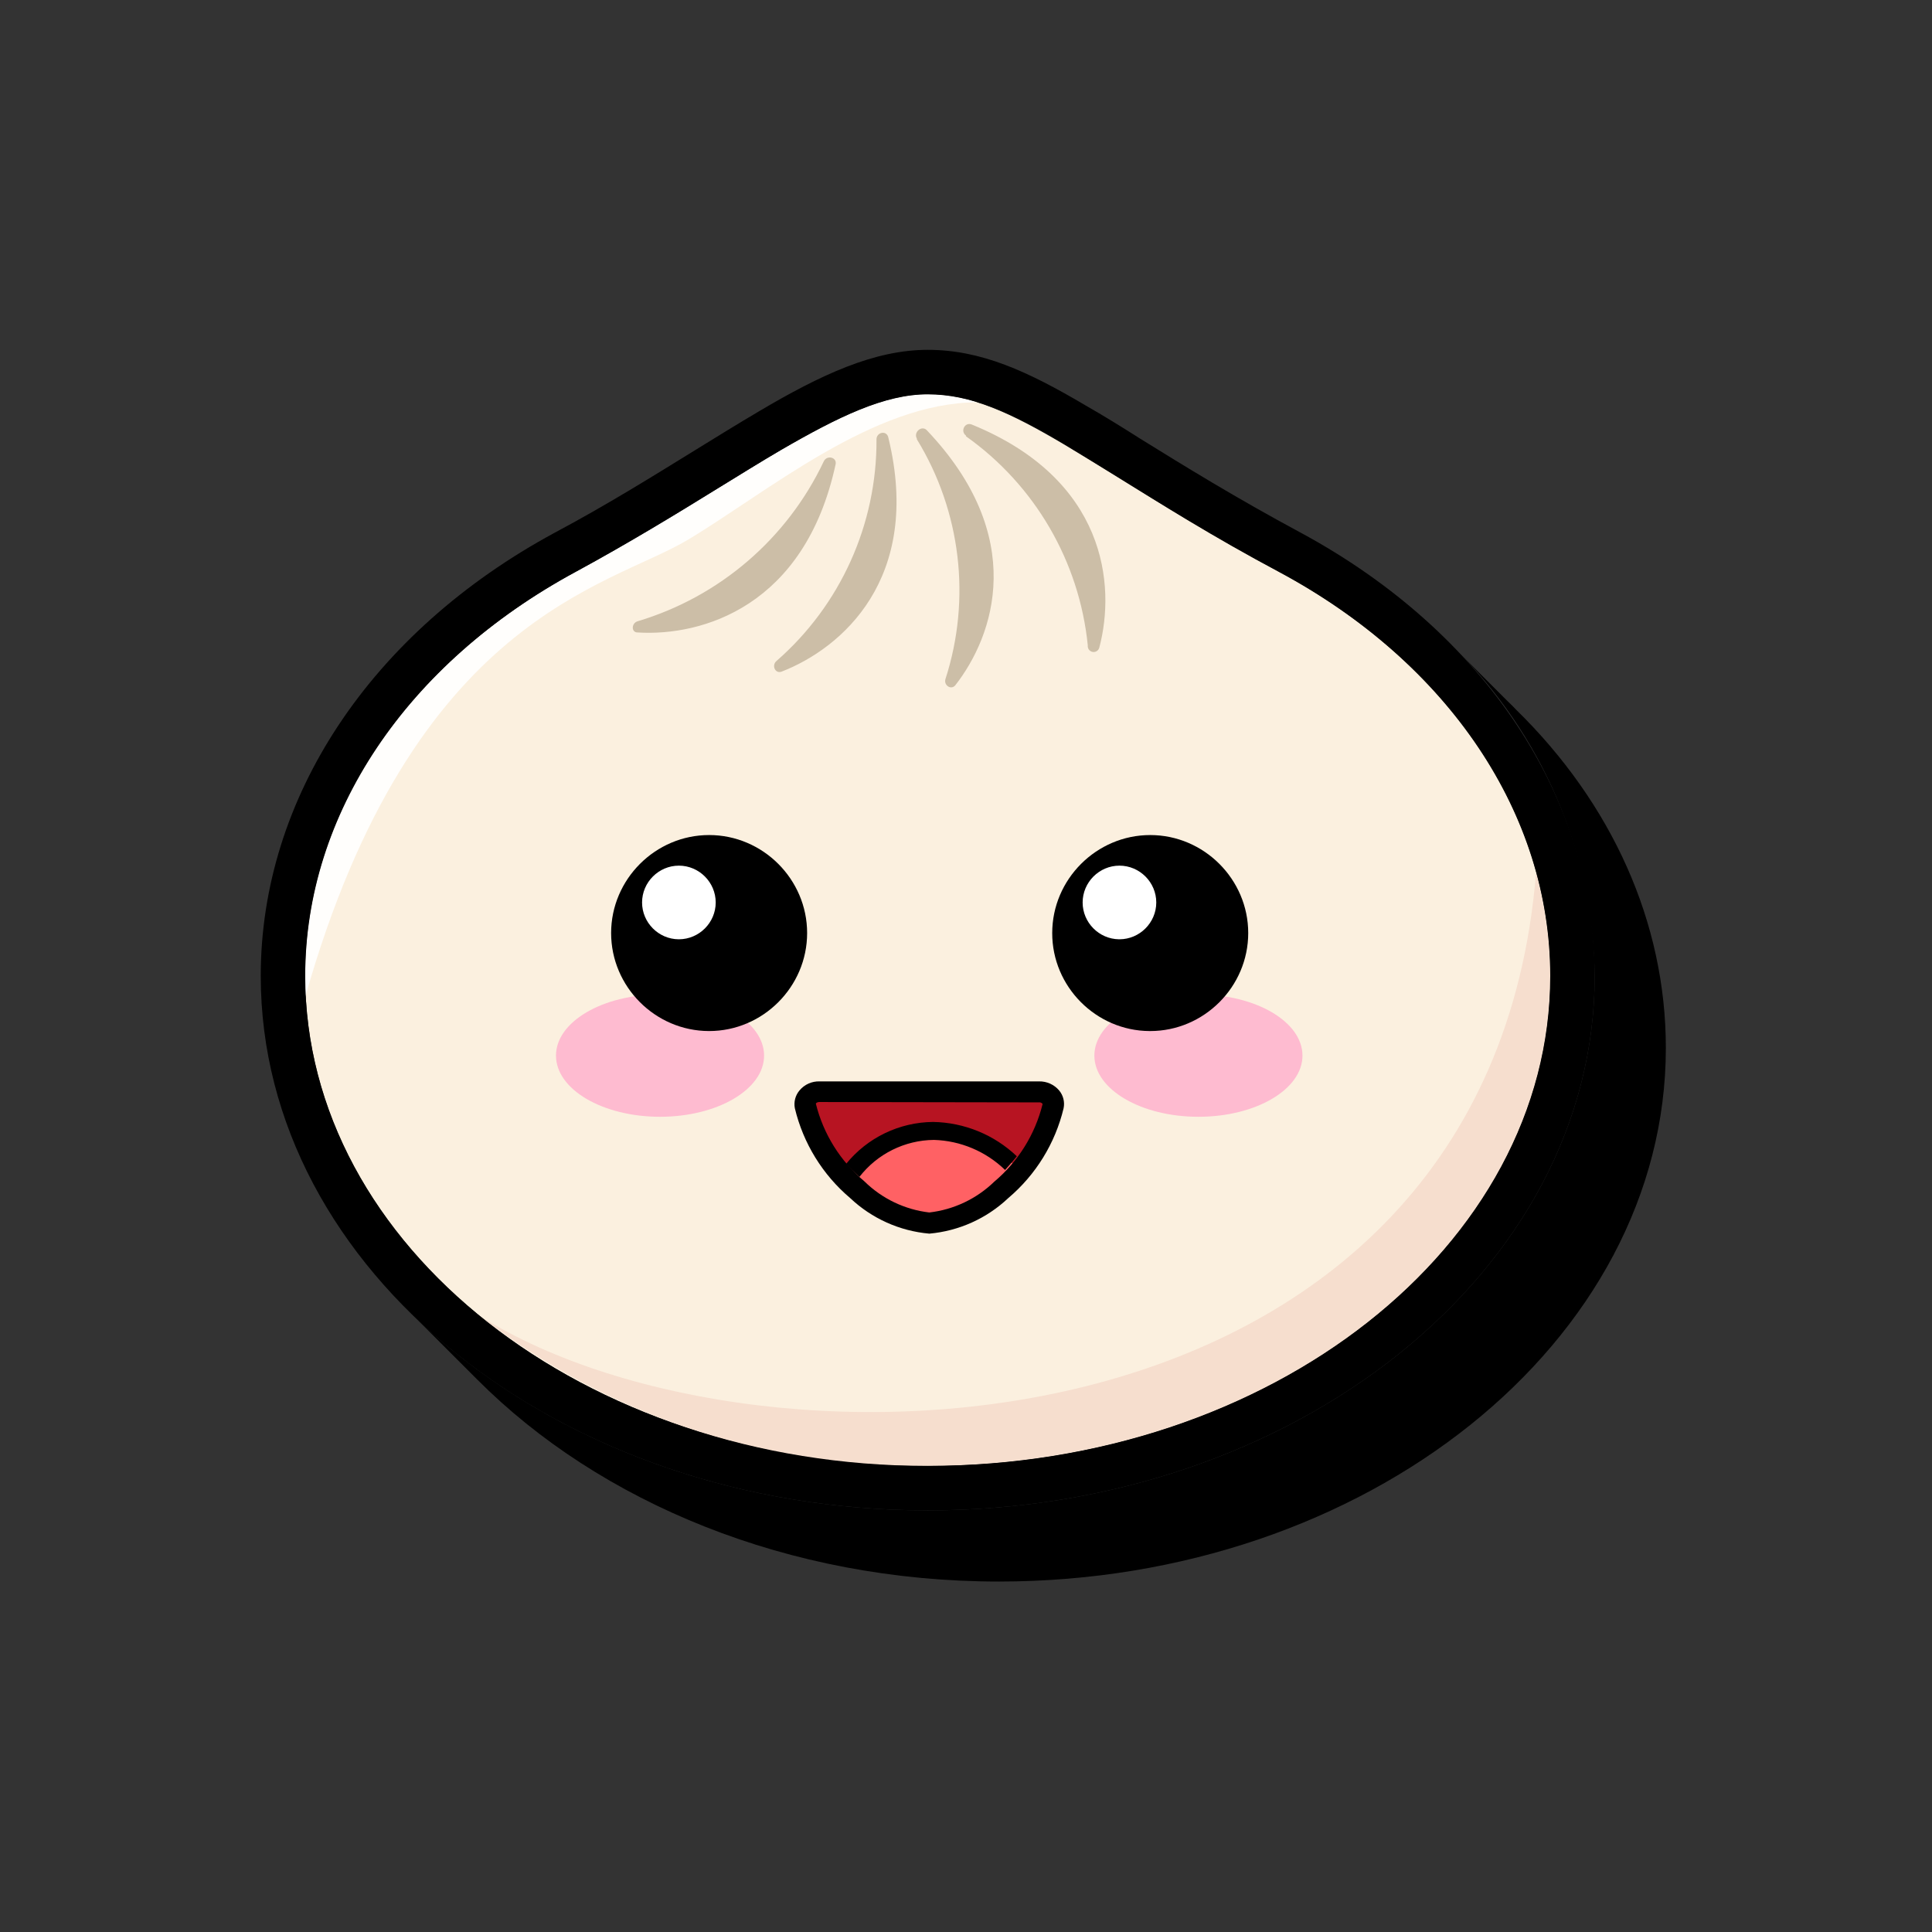 <?xml version="1.0" encoding="UTF-8" standalone="no"?><!DOCTYPE svg PUBLIC "-//W3C//DTD SVG 1.1//EN" "http://www.w3.org/Graphics/SVG/1.1/DTD/svg11.dtd"><svg width="100%" height="100%" viewBox="0 0 2084 2084" version="1.1" xmlns="http://www.w3.org/2000/svg" xmlns:xlink="http://www.w3.org/1999/xlink" xml:space="preserve" xmlns:serif="http://www.serif.com/" style="fill-rule:evenodd;clip-rule:evenodd;stroke-linejoin:round;stroke-miterlimit:2;"><rect x="0" y="0" width="2084" height="2084" fill="#333333" stroke="none"/><g id="XMLID_1_"><path id="Shadow" d="M1635.56,765.683c-3.07,-3.261 -6.331,-6.523 -9.593,-9.593c-3.262,-3.069 -6.331,-6.523 -9.593,-9.592c-3.261,-3.07 -6.331,-6.523 -9.592,-9.593c-3.262,-3.07 -6.332,-6.523 -9.593,-9.593c-3.262,-3.07 -6.331,-6.523 -9.593,-9.593c-3.262,-3.069 -6.331,-6.523 -9.593,-9.592c-3.261,-3.07 -6.331,-6.523 -9.592,-9.593c95.128,93.489 149.681,220.803 151.757,354.164c-0,317.904 -322.7,576.525 -719.457,576.525c-222.168,-0 -420.93,-81.155 -553.118,-208.355l67.15,67.149c131.996,132.572 335.17,217.948 562.71,217.948c396.757,-0 719.457,-258.621 719.457,-575.565c-0,-135.45 -58.324,-263.801 -161.35,-364.717Z" style="fill-rule:nonzero;"/><path id="Background" d="M1672.2,1052.7c0,291.812 -300.637,528.369 -671.493,528.369c-370.855,0 -671.492,-236.557 -671.492,-528.369c-0,-180.919 115.113,-340.734 292.003,-435.511c176.89,-94.776 287.015,-191.855 379.489,-191.855c92.475,0 171.519,79.236 379.49,191.855c176.89,94.777 292.003,254.592 292.003,435.511Z" style="fill:#fbf0df;fill-rule:nonzero;"/><path id="Bottom_Shadow" d="M1672.2,1052.7c-0.093,-37.486 -5.256,-74.789 -15.348,-110.892c-52.377,638.877 -831.692,669.574 -1138.08,478.487c137.704,106.733 307.734,163.455 481.939,160.774c370.281,0 671.493,-236.941 671.493,-528.369Z" style="fill:#f6dece;fill-rule:nonzero;"/><path id="Light_Shine" d="M742.278,582.078c85.759,-51.417 199.721,-147.92 311.764,-148.112c-17.236,-5.572 -35.222,-8.483 -53.336,-8.634c-46.428,0 -95.927,23.982 -158.28,60.051c-21.68,12.662 -44.127,26.668 -67.917,41.249c-44.702,27.627 -95.927,58.899 -153.484,90.172c-182.646,98.805 -291.811,261.69 -291.811,435.894l-0,22.831c116.264,-410.762 327.496,-442.034 413.064,-493.451Z" style="fill:#fffefc;fill-rule:nonzero;"/><path id="Top" d="M945.452,473.872c0.543,91.619 -38.934,179.057 -108.014,239.243c-5.372,4.796 -1.151,14.005 5.755,11.319c64.656,-25.133 151.95,-100.34 115.113,-252.097c-1.534,-8.634 -12.854,-6.331 -12.854,1.535Zm43.551,-0c47.479,77.468 58.772,171.953 30.889,258.428c-2.302,6.715 5.947,12.471 10.552,6.907c42.016,-53.719 78.661,-160.391 -31.081,-275.504c-5.563,-4.988 -14.197,2.686 -10.36,9.401l0,0.768Zm52.952,-3.262c74.339,52.63 122.316,134.995 131.421,225.622c-0.03,0.251 -0.045,0.503 -0.045,0.756c-0,3.473 2.858,6.331 6.331,6.331c2.964,-0 5.551,-2.082 6.185,-4.977c17.65,-66.957 7.674,-181.111 -137.561,-240.394c-7.674,-3.07 -12.662,7.29 -6.331,11.895l0,0.767Zm-354.164,199.529c88.394,-26.408 161.491,-89.242 200.872,-172.669c3.453,-6.907 14.389,-4.221 12.663,3.453c-33.191,153.484 -144.275,185.524 -213.343,181.303c-7.291,0.192 -7.099,-9.976 -0.192,-12.087Z" style="fill:#ccbea7;"/><path id="Outline" d="M1000.71,1629.22c-396.756,-0 -719.456,-258.621 -719.456,-576.525c-0,-191.855 118.566,-370.855 317.136,-478.102c57.557,-30.697 106.864,-61.586 150.798,-88.637c24.174,-14.965 47.005,-28.971 69.068,-42.017c67.341,-39.906 124.898,-66.573 182.454,-66.573c57.557,-0 107.823,23.022 170.751,60.242c19.186,10.936 38.371,22.831 58.9,35.877c47.772,29.546 101.683,62.928 172.669,101.108c198.57,107.247 317.137,286.055 317.137,478.102c-0,317.904 -322.7,576.525 -719.457,576.525Zm0,-1203.89c-46.428,0 -95.927,23.982 -158.28,60.051c-21.68,12.662 -44.127,26.668 -67.917,41.249c-44.702,27.627 -95.927,58.899 -153.484,90.172c-182.646,98.805 -291.811,261.69 -291.811,435.894c-0,291.428 301.212,528.561 671.492,528.561c370.281,-0 671.493,-237.133 671.493,-528.561c0,-174.204 -109.165,-337.089 -292.003,-435.511c-72.521,-38.371 -129.119,-74.439 -174.972,-102.834c-20.912,-12.854 -40.098,-24.749 -57.557,-35.301c-58.132,-34.534 -100.532,-53.72 -146.961,-53.72Z" style="fill-rule:nonzero;"/><g id="Background-2"><path d="M1135.96,1192.75c-8.617,35.294 -28.242,66.949 -56.021,90.363c-20.856,20.217 -47.869,32.913 -76.742,36.069c-29.741,-2.656 -57.703,-15.384 -79.237,-36.069c-27.496,-23.525 -46.844,-55.168 -55.254,-90.363c-0.081,-0.606 -0.121,-1.216 -0.121,-1.827c-0,-7.578 6.236,-13.813 13.813,-13.813c0.554,-0 1.107,0.033 1.657,0.099l236.749,0c0.485,-0.051 0.973,-0.077 1.461,-0.077c7.578,-0 13.814,6.235 13.814,13.813c-0,0.604 -0.04,1.206 -0.119,1.805Z" style="fill:#b71422;fill-rule:nonzero;"/></g><g id="Tongue"><path id="Background-3" d="M923.964,1284.65c21.491,20.697 49.351,33.545 79.045,36.453c29.626,-2.95 57.412,-15.795 78.852,-36.453c6.86,-6.394 13.27,-13.253 19.186,-20.528c-23.877,-27.088 -57.92,-43.137 -94.009,-44.319c-38.767,0.918 -74.69,20.891 -95.928,53.336c4.413,4.029 8.25,7.866 12.854,11.511Z" style="fill:#ff6164;fill-rule:nonzero;"/><path id="Outline-2" d="M927.034,1269.5c19.258,-24.893 48.916,-39.616 80.387,-39.906c28.723,0.847 56.113,12.419 76.742,32.423c4.413,-4.796 8.634,-9.784 12.663,-14.773c-24.4,-23.237 -56.674,-36.462 -90.364,-37.028c-36.445,0.315 -70.896,16.942 -93.817,45.278c4.536,4.929 9.34,9.604 14.389,14.006Z" style="fill-rule:nonzero;"/></g><path id="Outline-3" d="M1002.43,1330.7c-31.964,-2.8 -62.06,-16.327 -85.375,-38.371c-29.694,-25.114 -50.604,-59.068 -59.667,-96.887c-1.316,-6.815 0.519,-13.873 4.988,-19.185c5.324,-6.43 13.336,-10.045 21.68,-9.785l236.749,0c8.327,-0.175 16.302,3.424 21.679,9.785c4.427,5.331 6.193,12.398 4.797,19.185c-9.064,37.819 -29.974,71.773 -59.667,96.887c-23.265,22.005 -53.288,35.529 -85.184,38.371Zm-118.374,-141.972c-3.07,-0 -3.838,1.343 -4.029,1.726c8.108,32.796 26.459,62.17 52.376,83.841c18.951,18.67 43.603,30.49 70.027,33.575c26.356,-3.05 50.98,-14.721 70.027,-33.191c25.836,-21.708 44.116,-51.075 52.185,-83.841c-0.852,-1.249 -2.338,-1.918 -3.837,-1.727l-236.749,-0.383Z" style="fill-rule:nonzero;"/><ellipse id="Right_Blush" cx="1292.71" cy="1138.65" rx="112.235" ry="65.998" style="fill:#febbd0;"/><ellipse id="Left_Bluch" cx="711.965" cy="1138.65" rx="112.235" ry="65.998" style="fill:#febbd0;"/><path id="Eyes" d="M764.725,1112.17c0.064,0.001 0.128,0.001 0.192,0.001c57.992,-0 105.712,-47.721 105.712,-105.713c-0,-57.992 -47.72,-105.712 -105.712,-105.712c-57.992,0 -105.712,47.72 -105.713,105.712c0,57.92 47.601,105.607 105.521,105.712Zm475.225,0c0.255,0.002 0.511,0.003 0.767,0.003c57.992,0 105.712,-47.72 105.712,-105.712c0,-57.992 -47.72,-105.712 -105.712,-105.712c-57.991,-0 -105.711,47.718 -105.712,105.709c-0.106,57.743 47.203,105.398 104.945,105.712Z"/><path id="Iris" d="M732.109,1013.18c0.064,0.001 0.128,0.001 0.192,0.001c21.787,-0 39.714,-17.928 39.714,-39.714c0,-21.787 -17.927,-39.714 -39.714,-39.714c-21.786,-0 -39.714,17.927 -39.714,39.713c-0,21.714 17.808,39.609 39.522,39.714Zm474.842,0c-0,0 0.511,0.001 0.575,0.001c21.787,-0 39.714,-17.928 39.714,-39.714c0,-21.787 -17.927,-39.714 -39.714,-39.714c-21.786,-0 -39.714,17.927 -39.714,39.713c-0.002,21.571 17.57,39.402 39.139,39.714Z" style="fill:#fff;"/></g></svg>